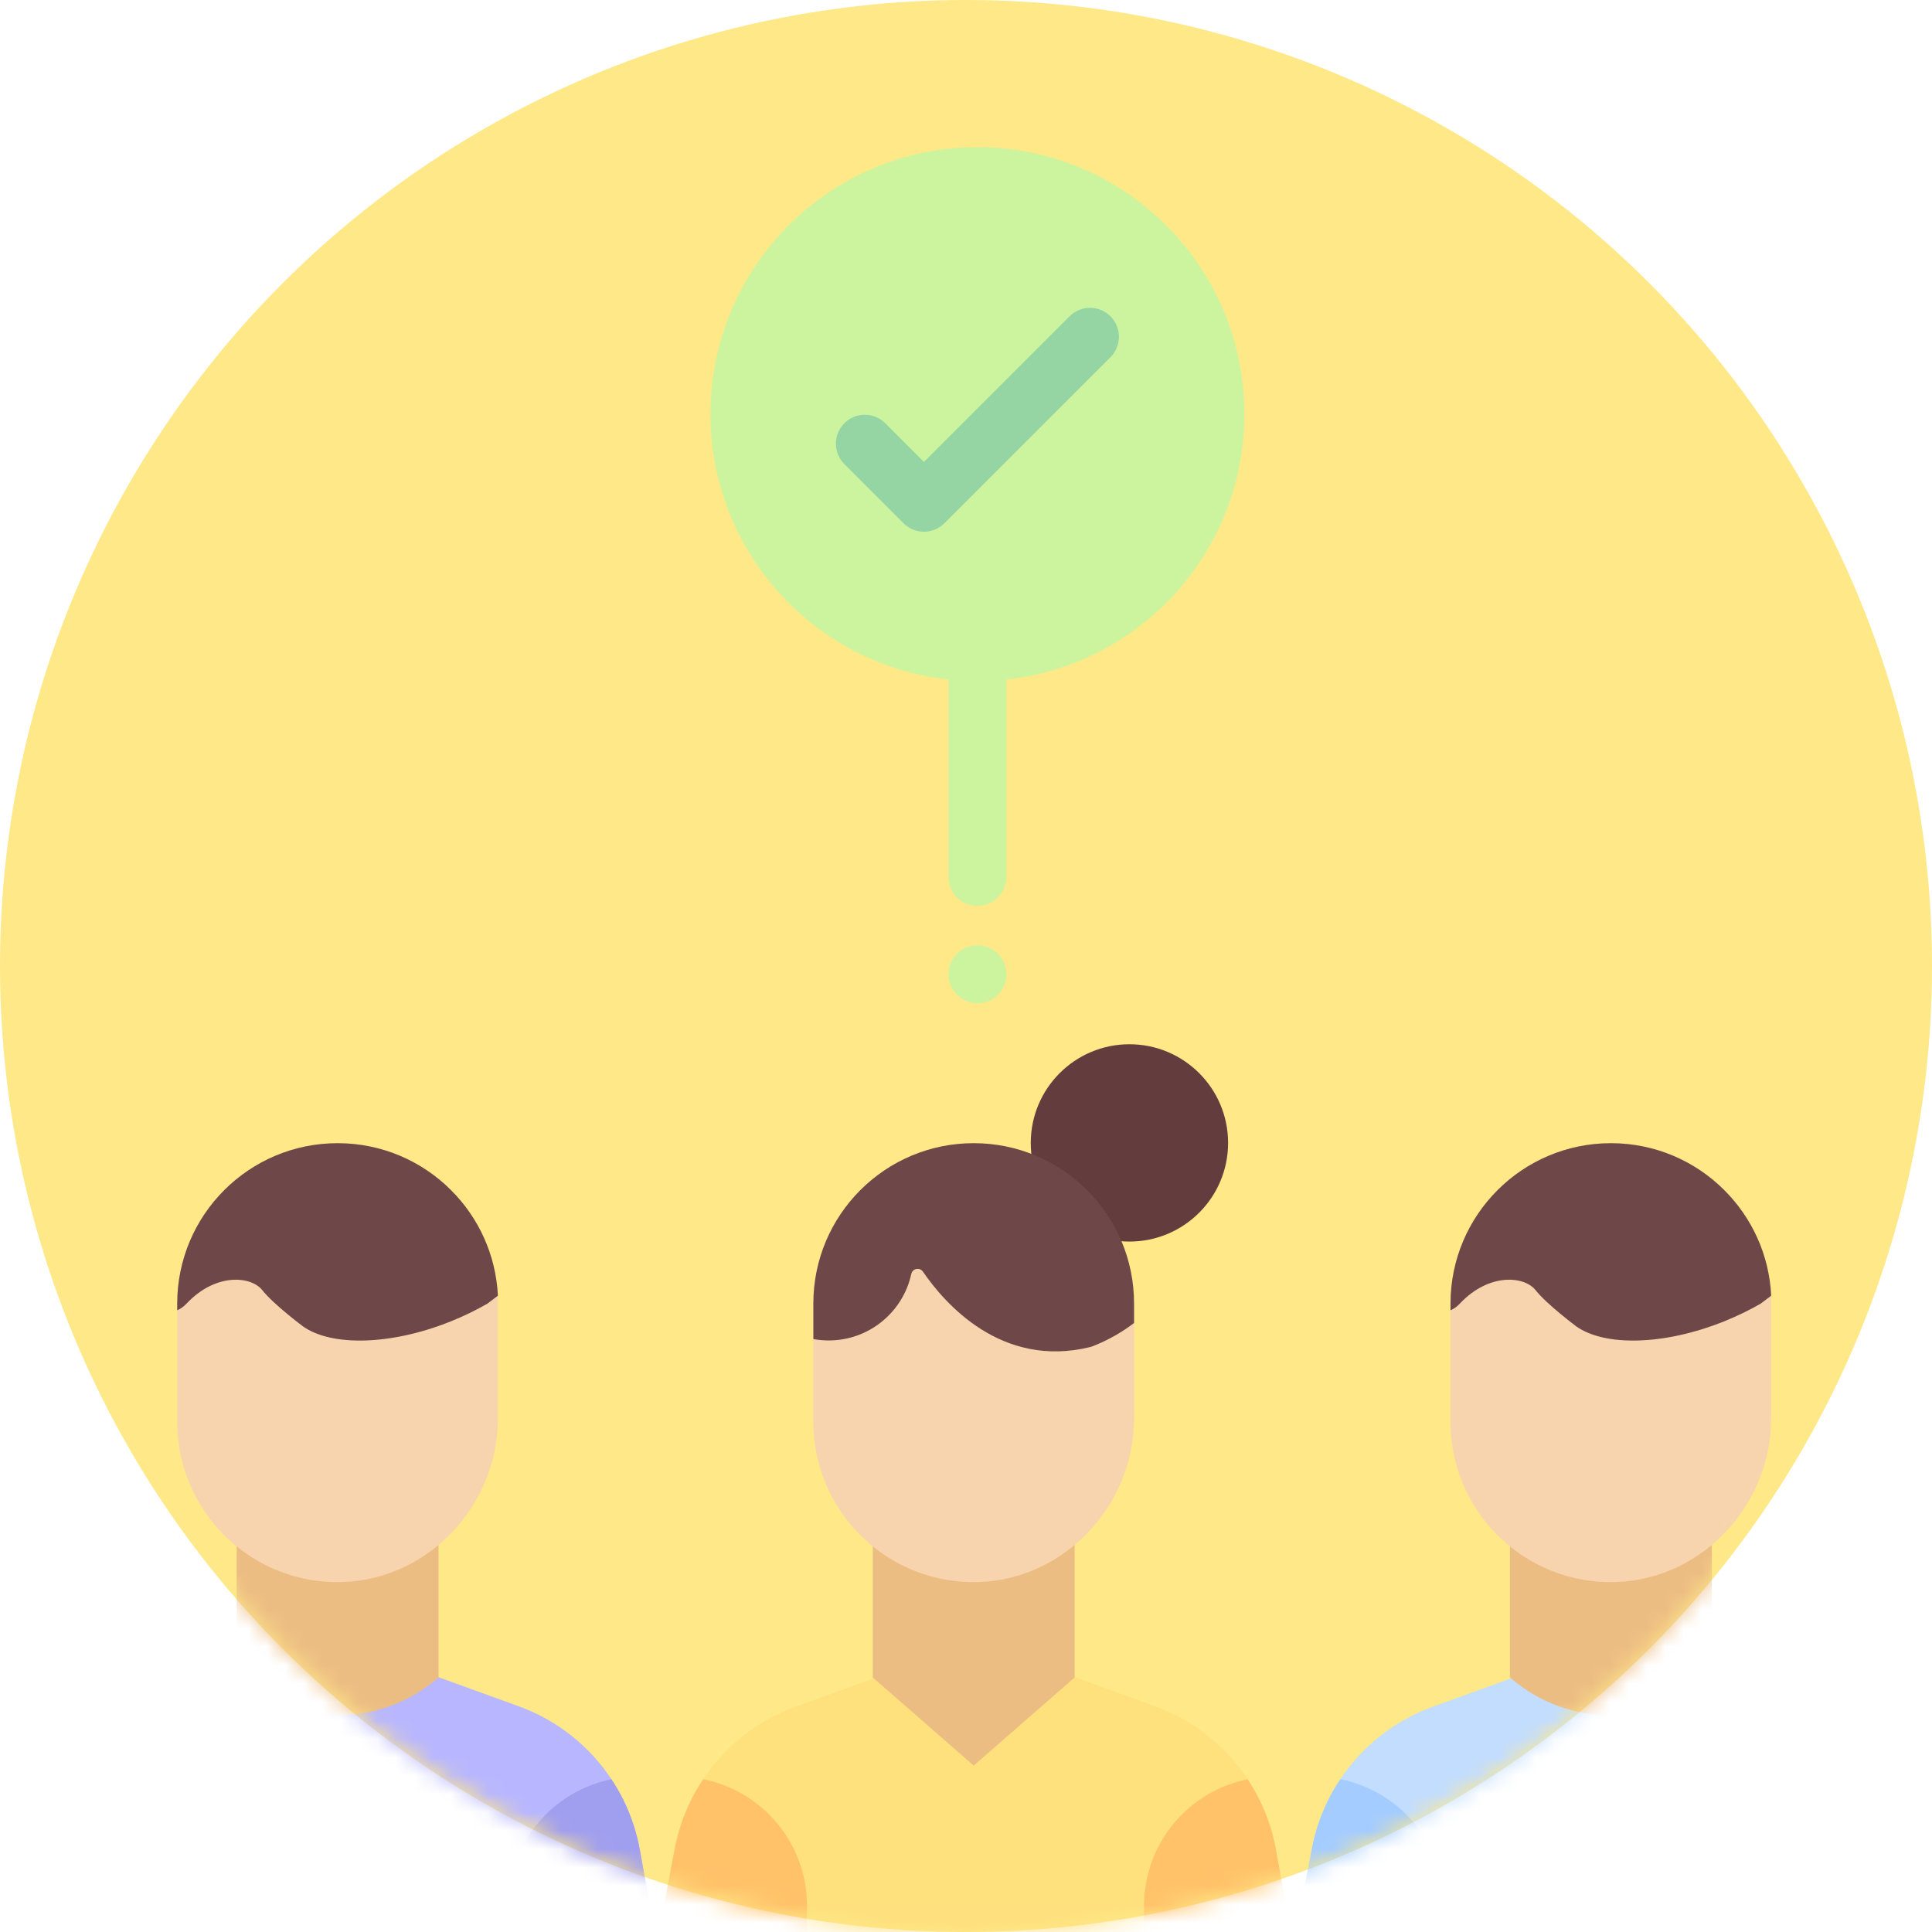 <svg width="105" height="105" viewBox="0 0 105 105" fill="none" xmlns="http://www.w3.org/2000/svg">
<circle cx="52.5" cy="52.5" r="52.5" fill="#FEE887"/>
<mask id="mask0" mask-type="alpha" maskUnits="userSpaceOnUse" x="0" y="0" width="105" height="105">
<circle cx="52.5" cy="52.5" r="52.5" fill="white"/>
</mask>
<g mask="url(#mask0)">
<path d="M67.627 22.507C67.627 14.495 61.132 8 53.12 8C45.108 8 38.614 14.495 38.614 22.507C38.614 29.989 44.279 36.146 51.553 36.928C51.552 36.956 51.549 36.984 51.549 37.013V47.661C51.549 48.528 52.252 49.232 53.12 49.232C53.988 49.232 54.692 48.529 54.692 47.661V37.013C54.692 36.984 54.689 36.956 54.687 36.928C61.962 36.146 67.627 29.989 67.627 22.507Z" fill="#CCF49F"/>
<path d="M50.214 28.898C49.812 28.898 49.41 28.745 49.103 28.438L45.889 25.224C45.275 24.61 45.275 23.615 45.889 23.001C46.503 22.388 47.498 22.388 48.111 23.001L50.214 25.104L58.129 17.189C58.743 16.576 59.738 16.576 60.352 17.189C60.965 17.803 60.965 18.798 60.352 19.412L51.326 28.438C51.019 28.745 50.617 28.898 50.214 28.898Z" fill="#95D5A4"/>
<path d="M53.12 54.52C53.988 54.52 54.692 53.817 54.692 52.949C54.692 52.081 53.988 51.378 53.12 51.378C52.252 51.378 51.549 52.081 51.549 52.949C51.549 53.817 52.252 54.52 53.12 54.52Z" fill="#CCF49F"/>
<path d="M61.382 67.477C64.343 67.477 66.744 65.076 66.744 62.115C66.744 59.154 64.343 56.753 61.382 56.753C58.421 56.753 56.02 59.154 56.02 62.115C56.02 65.076 58.421 67.477 61.382 67.477Z" fill="#633C3E"/>
<path d="M64.574 112H41.371C37.787 112 35.088 108.736 35.763 105.216L36.674 100.454C36.936 99.088 37.466 97.814 38.218 96.695C39.406 94.913 41.149 93.519 43.232 92.763L53.039 89.206L62.77 92.736C64.863 93.496 66.613 94.9 67.803 96.697V96.7C68.565 97.846 69.097 99.148 69.349 100.548L70.195 105.283C70.822 108.784 68.132 112 64.574 112Z" fill="#FEE07D"/>
<path d="M58.405 91.166L52.918 95.956L47.435 91.166V83.813H58.405V91.166Z" fill="#ECBD83"/>
<path d="M61.633 70.843V77.075C61.633 81.962 57.633 86.078 52.747 85.983C48.013 85.892 44.204 82.026 44.204 77.27V70.844C44.204 66.031 48.105 63.519 52.918 63.519C57.731 63.519 61.633 66.031 61.633 70.843Z" fill="#F7D4AD"/>
<path d="M43.86 103.586V112H41.371C37.787 112 35.088 108.736 35.763 105.216L36.674 100.454C36.936 99.088 37.466 97.814 38.218 96.696C41.438 97.339 43.86 100.18 43.86 103.586Z" fill="#FFC269"/>
<path d="M64.574 112H62.175V103.586C62.175 100.186 64.591 97.347 67.803 96.7C68.565 97.846 69.097 99.149 69.349 100.548L70.195 105.283C70.822 108.784 68.132 112 64.574 112Z" fill="#FFC269"/>
<path d="M61.633 70.843C61.633 66.031 57.731 62.129 52.918 62.129C48.105 62.129 44.204 66.031 44.204 70.843V72.775C44.474 72.824 44.751 72.851 45.035 72.851C47.237 72.851 49.077 71.303 49.527 69.236C49.592 68.936 49.988 68.86 50.161 69.113C51.331 70.825 54.423 74.395 59.255 73.208C59.361 73.182 59.46 73.133 59.562 73.092C60.278 72.805 61.055 72.352 61.633 71.9V71.443V70.843Z" fill="#6E4848"/>
<path d="M30.002 112H6.799C3.214 112 0.516 108.736 1.19 105.216L2.102 100.454C2.363 99.088 2.894 97.814 3.646 96.696C4.833 94.913 6.577 93.52 8.659 92.763L18.466 89.206L28.198 92.736C30.291 93.496 32.04 94.9 33.23 96.698V96.7C33.993 97.846 34.525 99.149 34.776 100.548L35.623 105.283C36.249 108.784 33.559 112 30.002 112Z" fill="#B8B6FF"/>
<path d="M23.833 91.166L23.831 91.168C20.689 93.911 16.004 93.91 12.862 91.166V83.814H23.833V91.166Z" fill="#ECBD83"/>
<path d="M27.06 70.844V77.075C27.06 81.962 23.061 86.078 18.175 85.984C13.44 85.892 9.631 82.026 9.631 77.27V70.844C9.631 66.031 13.533 63.519 18.346 63.519C23.158 63.519 27.06 66.031 27.06 70.844Z" fill="#F7D4AD"/>
<path d="M9.288 103.586V112H6.799C3.214 112 0.516 108.736 1.19 105.216L2.102 100.454C2.363 99.088 2.894 97.815 3.646 96.696C6.866 97.339 9.288 100.18 9.288 103.586Z" fill="#A09EEF"/>
<path d="M30.001 112H27.602V103.587C27.602 100.186 30.018 97.347 33.23 96.7C33.992 97.846 34.525 99.149 34.776 100.549L35.623 105.283C36.249 108.784 33.559 112 30.001 112Z" fill="#A09EEF"/>
<path d="M27.06 70.418C26.734 70.669 26.491 70.849 26.491 70.849C25.873 71.205 25.203 71.531 24.485 71.82C21.217 73.128 18.022 73.176 16.476 72.093C16.476 72.093 14.862 70.889 14.258 70.12C13.653 69.351 11.731 69.156 10.137 70.849C9.97 71.026 9.801 71.142 9.631 71.21V70.849C9.631 66.032 13.534 62.129 18.351 62.129C20.759 62.129 22.939 63.106 24.515 64.684C26 66.166 26.951 68.18 27.06 70.418Z" fill="#6E4848"/>
<path d="M99.202 112H75.999C72.414 112 69.716 108.736 70.39 105.216L71.302 100.454C71.564 99.088 72.094 97.814 72.846 96.696C74.034 94.913 75.777 93.52 77.859 92.763L87.666 89.206L97.398 92.736C99.491 93.496 101.24 94.9 102.43 96.698V96.7C103.193 97.846 103.725 99.149 103.977 100.548L104.823 105.283C105.449 108.784 102.759 112 99.202 112Z" fill="#C2DDFF"/>
<path d="M93.033 91.166L93.031 91.168C89.889 93.911 85.204 93.91 82.063 91.166V83.814H93.033V91.166Z" fill="#ECBD83"/>
<path d="M96.26 70.844V77.075C96.26 81.962 92.261 86.078 87.375 85.984C82.64 85.892 78.832 82.026 78.832 77.27V70.844C78.832 66.031 82.733 63.519 87.546 63.519C92.359 63.519 96.26 66.031 96.26 70.844Z" fill="#F7D4AD"/>
<path d="M78.488 103.586V112H75.999C72.415 112 69.716 108.736 70.391 105.216L71.302 100.454C71.564 99.088 72.094 97.815 72.846 96.696C76.066 97.339 78.488 100.18 78.488 103.586Z" fill="#A4CCFF"/>
<path d="M99.202 112H96.803V103.587C96.803 100.186 99.218 97.347 102.43 96.7C103.193 97.846 103.725 99.149 103.976 100.549L104.823 105.283C105.449 108.784 102.759 112 99.202 112Z" fill="#A4CCFF"/>
<path d="M96.26 70.418C95.934 70.669 95.691 70.849 95.691 70.849C95.074 71.205 94.403 71.531 93.685 71.82C90.417 73.128 87.222 73.176 85.676 72.093C85.676 72.093 84.063 70.889 83.458 70.12C82.854 69.351 80.931 69.156 79.338 70.849C79.171 71.026 79.001 71.142 78.832 71.21V70.849C78.832 66.032 82.735 62.129 87.551 62.129C89.959 62.129 92.139 63.106 93.715 64.684C95.2 66.166 96.152 68.18 96.26 70.418Z" fill="#6E4848"/>
</g>
</svg>
